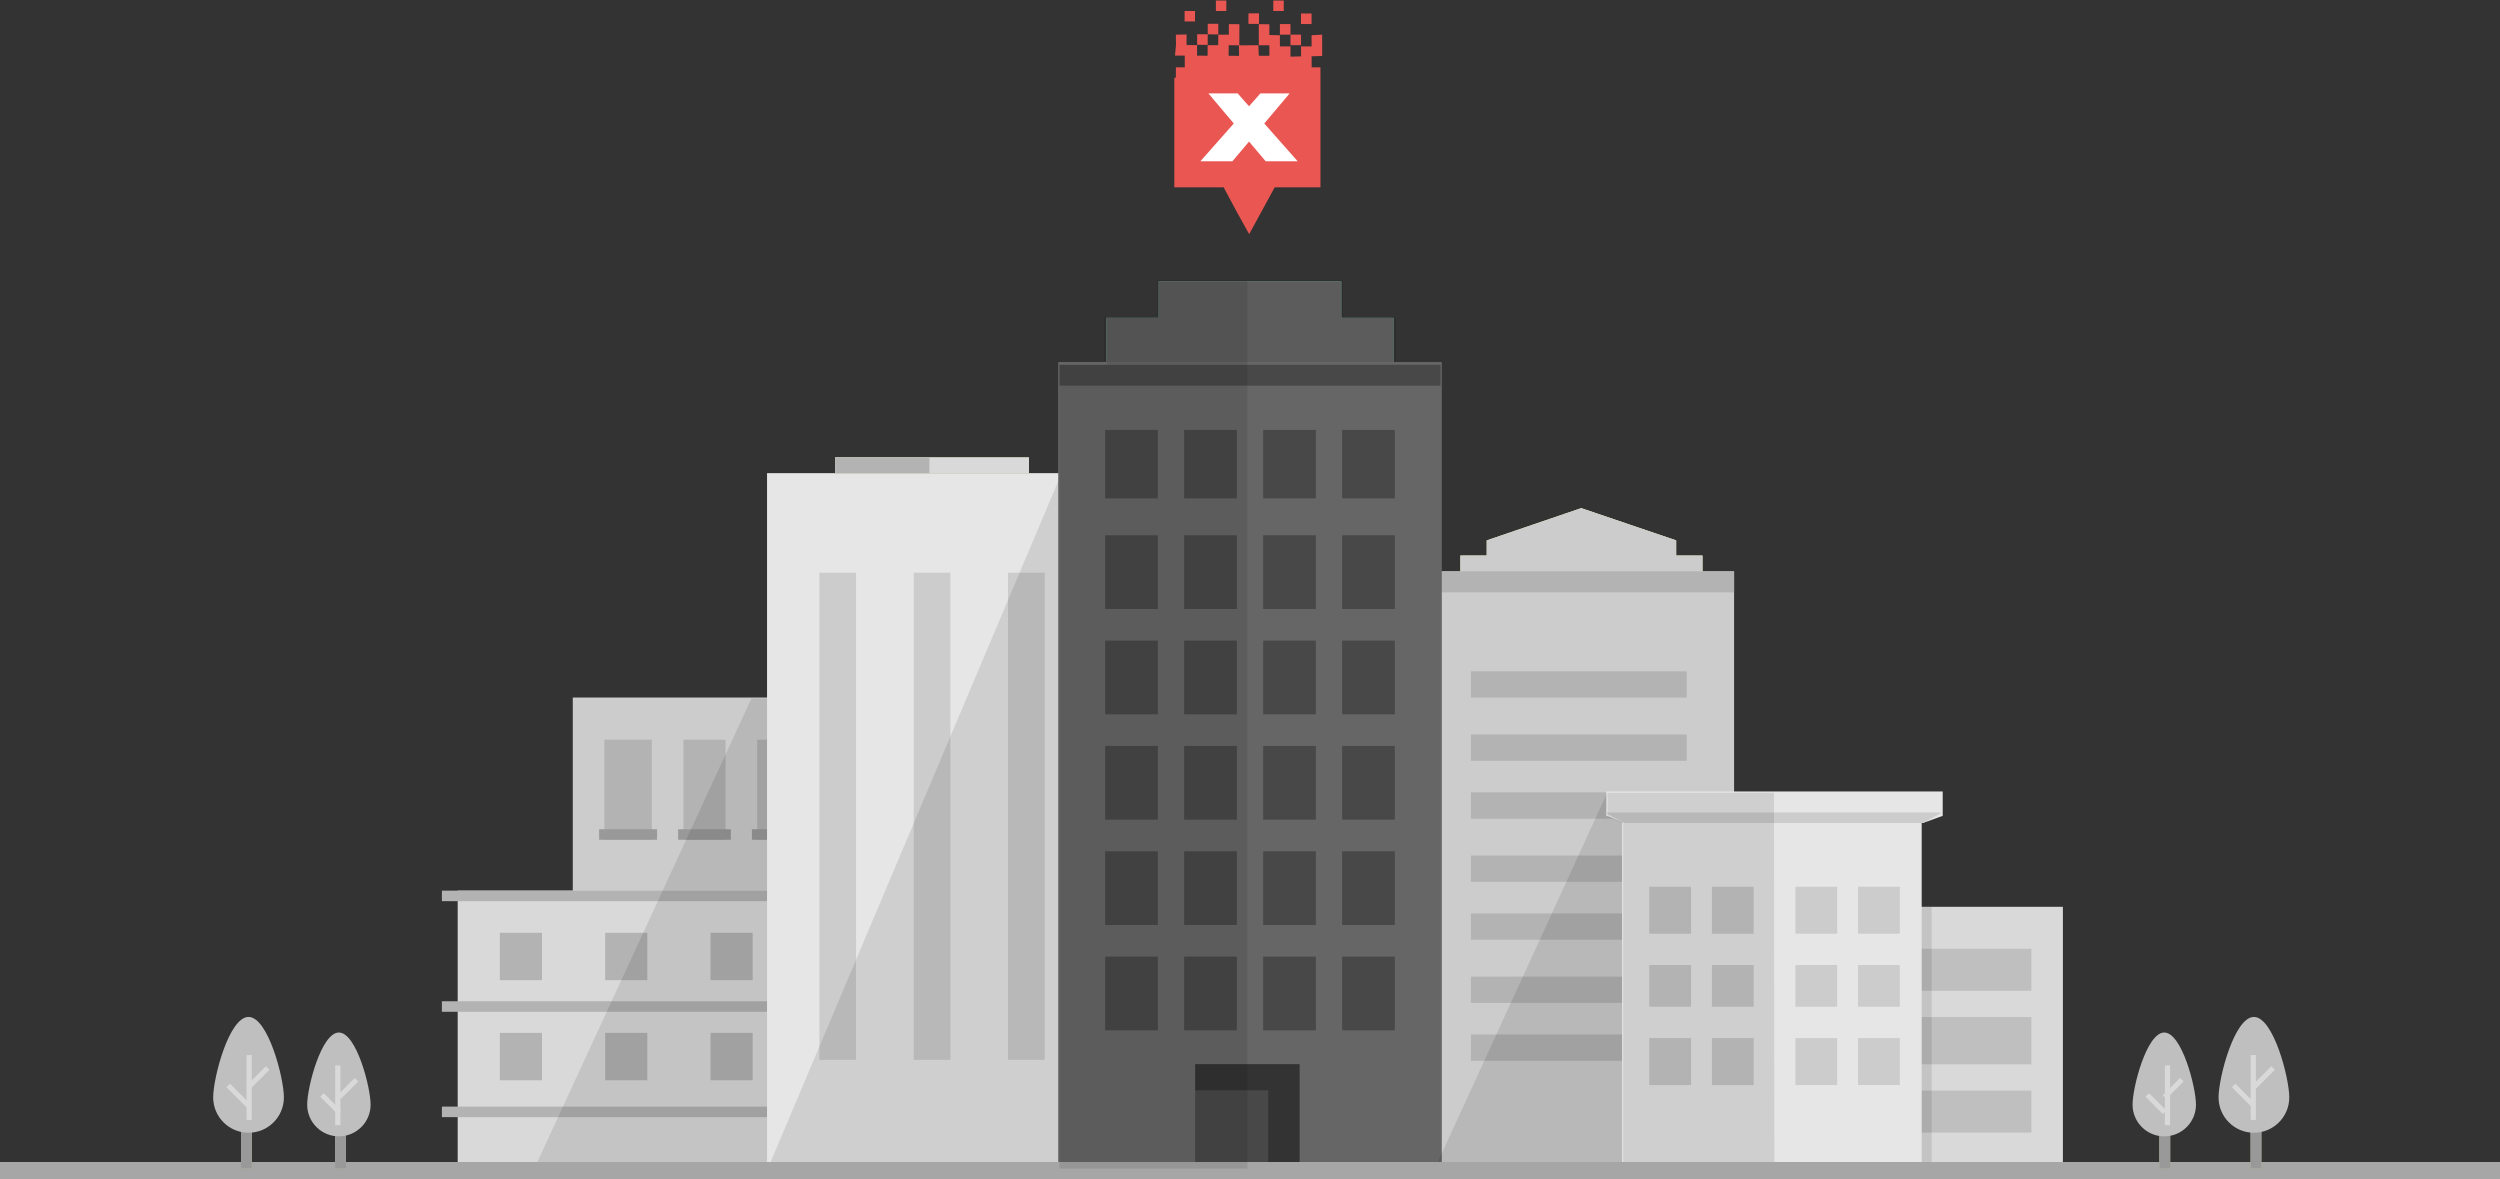 <?xml version="1.0" encoding="utf-8"?>
<!-- Generator: Adobe Illustrator 17.1.0, SVG Export Plug-In . SVG Version: 6.00 Build 0)  -->
<!DOCTYPE svg PUBLIC "-//W3C//DTD SVG 1.1//EN" "http://www.w3.org/Graphics/SVG/1.1/DTD/svg11.dtd">
<svg version="1.1" id="Layer_1" xmlns="http://www.w3.org/2000/svg" xmlns:xlink="http://www.w3.org/1999/xlink" x="0px" y="0px"
	 viewBox="0 0 479 225.895" enable-background="new 0 0 479 225.895" xml:space="preserve">
<rect x="0" y="0" width="479" height="225.895" fill="#333333" stroke="none"/>
<g>
	<rect x="109.745" y="133.645" fill="#CCCCCC" width="54.509" height="53.5"/>
	<rect x="115.802" y="141.721" fill="#B3B3B3" width="9.085" height="19.179"/>
	<rect x="114.792" y="158.881" fill="#999999" width="11.104" height="2.019"/>
	<rect x="130.943" y="141.721" fill="#B3B3B3" width="8.075" height="19.179"/>
	<rect x="129.934" y="158.881" fill="#999999" width="10.094" height="2.019"/>
	<rect x="145.075" y="141.721" fill="#B3B3B3" width="9.085" height="19.179"/>
	<rect x="144.066" y="158.881" fill="#999999" width="11.104" height="2.019"/>
</g>
<g>
	<rect x="102.833" y="172.664" opacity="0.5" fill="#D9D9D9" width="27.25" height="10.093"/>
	<path opacity="0.2" fill="#999999" d="M157.333,174.682v-2.019H94.19c1.859,19.176,0.848,32.296-0.222,52.481h60.337v-9.083h3.028
		v-2.019h-3.028v-18.167h3.028v-2.019h-3.028v-19.176H157.333z"/>
	<rect x="87.694" y="170.645" fill="#D9D9D9" width="64.593" height="54.5"/>
	<rect x="84.667" y="191.84" fill="#B3B3B3" width="70.648" height="2.019"/>
	<rect x="84.667" y="170.645" fill="#B3B3B3" width="70.648" height="2.019"/>
	<rect x="84.667" y="212.025" fill="#B3B3B3" width="70.648" height="2.019"/>
	<rect x="115.954" y="178.719" fill="#B3B3B3" width="8.074" height="9.083"/>
	<rect x="95.769" y="178.719" fill="#B3B3B3" width="8.074" height="9.083"/>
	<rect x="136.139" y="178.719" fill="#B3B3B3" width="8.074" height="9.083"/>
	<rect x="115.954" y="197.895" fill="#B3B3B3" width="8.074" height="9.083"/>
	<rect x="95.769" y="197.895" fill="#B3B3B3" width="8.074" height="9.083"/>
	<rect x="136.139" y="197.895" fill="#B3B3B3" width="8.074" height="9.083"/>
</g>
<g>
	<g>
		<polygon opacity="0.1" points="207.187,133.814 143.977,133.814 102.265,224.145 207.187,224.145 		"/>
		<rect x="146.966" y="90.656" fill="#E6E6E6" width="63.232" height="133.489"/>
		<g>
			<rect x="175.069" y="109.726" fill="#CCCCCC" width="7.026" height="93.342"/>
			<rect x="157.003" y="109.726" fill="#CCCCCC" width="7.026" height="93.342"/>
			<rect x="193.135" y="109.726" fill="#CCCCCC" width="7.026" height="93.342"/>
		</g>
		<polygon opacity="0.1" points="203.172,91.217 203.172,224.145 147.014,224.145 		"/>
	</g>
	<rect x="160.014" y="87.645" fill="#F1F0AF" width="37.136" height="3.011"/>
	<rect x="160.014" y="87.645" fill="#D9D9D9" width="37.136" height="3.011"/>
	<rect x="160.014" y="87.645" fill="#B3B3B3" width="18.066" height="3.011"/>
</g>
<g>
	<polygon fill="#EA5752" points="251.31,12.895 251.307,10.785 253.329,10.726 253.326,8.675 253.322,6.639 251.3,6.754 
		251.303,8.895 249.28,8.895 249.284,10.798 247.261,10.859 247.258,8.895 245.228,8.895 245.231,6.757 243.209,6.702 
		243.205,4.649 241.182,4.638 241.186,6.653 241.189,8.672 243.212,8.667 243.216,10.689 241.193,10.692 241.106,8.669 239,8.672 
		239,8.685 237.372,8.678 237.405,10.701 235.403,10.692 235.422,8.669 237.45,8.678 237.461,6.655 237.471,4.633 235.449,4.624 
		235.441,6.647 233.418,6.638 233.41,8.661 231.387,8.652 231.378,10.675 229.356,10.666 229.364,8.644 227.341,8.635 227.35,6.612 
		225.301,6.639 225.319,8.626 225.131,10.649 227,10.653 227,12.895 225.302,12.895 225.293,14.895 225,14.895 225,35.895 
		234.457,35.895 236.85,40.375 239.342,44.861 241.835,40.291 244.228,35.895 253,35.895 253,12.895 	"/>
	<rect x="229.368" y="6.625" transform="matrix(1 0.004 -0.004 1 0.035 -0.979)" fill="#EA5752" width="2.023" height="2.023"/>
	<rect x="231.4" y="4.611" transform="matrix(1 0.004 -0.004 1 0.026 -0.978)" fill="#EA5752" width="2.023" height="2.023"/>
	<rect x="239.201" y="2.557" fill="#EA5752" width="2.023" height="2.023"/>
	<rect x="247.256" y="6.634" fill="#EA5752" width="2.023" height="2.023"/>
	<rect x="245.23" y="4.614" fill="#EA5752" width="2.023" height="2.023"/>
	<rect x="249.271" y="2.585" fill="#EA5752" width="2.023" height="2.023"/>
	<rect x="226.965" y="2.105" fill="#EA5752" width="2" height="2"/>
	<rect x="232.965" y="0.105" fill="#EA5752" width="2" height="2"/>
	<rect x="243.965" y="0.105" fill="#EA5752" width="2" height="2"/>
</g>
<g>
	<polygon fill="#F1F0AF" points="302.964,97.357 284.852,103.539 284.852,111.044 321.157,109.026 321.157,103.539 	"/>
	<rect x="279.809" y="106.437" fill="#F1F0AF" width="46.39" height="8.068"/>
	<polygon fill="#CCCCCC" points="321.157,106.437 321.157,103.539 302.964,97.357 284.852,103.539 284.852,106.437 279.809,106.437 
		279.809,114.505 326.199,114.505 326.199,106.437 	"/>
	<rect x="272.75" y="109.463" fill="#CCCCCC" width="59.5" height="114.966"/>
	<rect x="272.75" y="109.463" fill="#B3B3B3" width="59.5" height="4.034"/>
	<rect x="281.826" y="128.624" fill="#B3B3B3" width="41.347" height="5.042"/>
	<rect x="281.826" y="140.726" fill="#B3B3B3" width="41.347" height="5.042"/>
	<rect x="281.826" y="151.819" fill="#B3B3B3" width="41.347" height="5.042"/>
	<rect x="281.826" y="163.921" fill="#B3B3B3" width="41.347" height="5.042"/>
	<rect x="281.826" y="175.014" fill="#B3B3B3" width="41.347" height="5.042"/>
	<rect x="281.826" y="187.115" fill="#B3B3B3" width="41.347" height="5.042"/>
	<rect x="281.826" y="198.209" fill="#B3B3B3" width="41.347" height="5.042"/>
</g>
<rect x="222" y="53.895" fill="#6DC5A7" width="35" height="14"/>
<rect x="212" y="60.895" fill="#6DC5A7" width="55" height="21"/>
<polygon fill="#666666" points="257,60.895 257,53.895 222,53.895 222,60.895 212,60.895 212,81.895 267,81.895 267,60.895 "/>
<polygon opacity="0.1" points="257.312,60.77 257.312,53.645 221.688,53.645 221.688,60.77 211.509,60.77 211.509,82.145 
	267.491,82.145 267.491,60.77 "/>
<rect x="202.75" y="69.368" fill="#666666" width="73.5" height="155.055"/>
<rect x="203" y="69.895" opacity="0.3" fill="#010101" width="73" height="4"/>
<g opacity="0.3">
	<rect x="226.886" y="102.559" fill="#010101" width="10.091" height="14.127"/>
	<rect x="211.75" y="102.559" fill="#010101" width="10.091" height="14.127"/>
	<rect x="242.023" y="102.559" fill="#010101" width="10.091" height="14.127"/>
	<rect x="257.159" y="102.559" fill="#010101" width="10.091" height="14.127"/>
	<rect x="226.886" y="122.741" fill="#010101" width="10.091" height="14.127"/>
	<rect x="211.75" y="122.741" fill="#010101" width="10.091" height="14.127"/>
	<rect x="242.023" y="122.741" fill="#010101" width="10.091" height="14.127"/>
	<rect x="257.159" y="122.741" fill="#010101" width="10.091" height="14.127"/>
	<rect x="226.886" y="82.377" fill="#010101" width="10.091" height="13.118"/>
	<rect x="211.75" y="82.377" fill="#010101" width="10.091" height="13.118"/>
	<rect x="242.023" y="82.377" fill="#010101" width="10.091" height="13.118"/>
	<rect x="257.159" y="82.377" fill="#010101" width="10.091" height="13.118"/>
	<rect x="226.886" y="142.922" fill="#010101" width="10.091" height="14.127"/>
	<rect x="211.75" y="142.922" fill="#010101" width="10.091" height="14.127"/>
	<rect x="242.023" y="142.922" fill="#010101" width="10.091" height="14.127"/>
	<rect x="257.159" y="142.922" fill="#010101" width="10.091" height="14.127"/>
	<rect x="226.886" y="163.104" fill="#010101" width="10.091" height="14.127"/>
	<rect x="211.75" y="163.104" fill="#010101" width="10.091" height="14.127"/>
	<rect x="242.023" y="163.104" fill="#010101" width="10.091" height="14.127"/>
	<rect x="257.159" y="163.104" fill="#010101" width="10.091" height="14.127"/>
	<rect x="226.886" y="183.286" fill="#010101" width="10.091" height="14.127"/>
	<rect x="211.75" y="183.286" fill="#010101" width="10.091" height="14.127"/>
	<rect x="242.023" y="183.286" fill="#010101" width="10.091" height="14.127"/>
	<rect x="257.159" y="183.286" fill="#010101" width="10.091" height="14.127"/>
</g>
<g opacity="0.3">
	<rect x="229" y="203.895" width="20" height="20"/>
</g>
<g opacity="0.3">
	<polygon points="243,223.895 249,223.895 249,203.895 229,203.895 229,208.895 243,208.895 	"/>
</g>
<rect x="217" y="78.545" fill="none" stroke="#666666" stroke-width="2" stroke-miterlimit="10" width="0" height="120.235"/>
<rect x="232" y="78.545" fill="none" stroke="#666666" stroke-width="2" stroke-miterlimit="10" width="0" height="120.235"/>
<rect x="247" y="78.545" fill="none" stroke="#666666" stroke-width="2" stroke-miterlimit="10" width="0" height="120.235"/>
<rect x="262" y="78.545" fill="none" stroke="#666666" stroke-width="2" stroke-miterlimit="10" width="0" height="120.235"/>
<polygon opacity="0.1" points="338.002,154.176 307.763,152.285 274.454,224.894 338.079,225.895 "/>
<g>
	<rect x="364.061" y="173.743" fill="#D9D9D9" width="31.189" height="49.299"/>
	<rect x="359.03" y="181.791" fill="#BFBFBF" width="30.183" height="8.049"/>
	<rect x="359.03" y="194.871" fill="#BFBFBF" width="30.183" height="9.055"/>
	<rect x="359.03" y="208.956" fill="#BFBFBF" width="30.183" height="8.049"/>
	<rect x="312.75" y="173.743" opacity="0.1" width="57.348" height="50.305"/>
</g>
<g>
	<rect x="310.799" y="155.673" fill="#E6E6E6" width="57.396" height="68.472"/>
	<polygon fill="#E6E6E6" points="372.223,151.645 307.779,151.645 307.779,156.318 311.183,157.687 368.433,157.687 
		372.223,156.318 	"/>
	<polygon fill="#CCCCCC" points="307.54,155.673 311.183,157.687 368.433,157.687 372.076,155.673 	"/>
</g>
<polygon opacity="0.1" points="339.893,151.895 308,151.895 308,156.536 311.273,157.895 311,157.895 311,223.895 339.97,223.895 
	"/>
<line fill="none" stroke="#A6A6A6" stroke-width="3.5" stroke-miterlimit="10" x1="-0.25" y1="224.395" x2="479.25" y2="224.395"/>
<g>
	<polygon fill="#FFFFFF" points="231.531,17.895 237.141,17.895 248.628,30.895 242.495,30.895 	"/>
	<polygon fill="#FFFFFF" points="247.098,17.895 241.489,17.895 230.001,30.895 236.134,30.895 	"/>
</g>
<g>
	<rect x="431.211" y="209.396" fill="#B4C295" width="2.071" height="14.499"/>
	<rect x="431.211" y="209.396" fill="#999999" width="2.071" height="14.499"/>
	<path fill="#BFBFBF" d="M438.623,210.26c0,3.74-3.033,6.772-6.775,6.772c-3.742,0-6.775-3.032-6.775-6.772
		s3.033-15.413,6.775-15.413C435.59,194.847,438.623,206.52,438.623,210.26z"/>
	<line fill="none" stroke="#D9D9D9" stroke-miterlimit="10" x1="431.729" y1="214.574" x2="431.729" y2="202.146"/>
	
		<line fill="none" stroke="#D9D9D9" stroke-width="0.96" stroke-miterlimit="10" x1="431.74" y1="208.408" x2="435.521" y2="204.627"/>
	
		<line fill="none" stroke="#D9D9D9" stroke-width="0.96" stroke-miterlimit="10" x1="431.74" y1="211.755" x2="427.958" y2="207.974"/>
	<g>
		<rect x="413.731" y="211.416" fill="#B4C295" width="2.08" height="12.479"/>
		<rect x="413.731" y="211.416" fill="#999999" width="2.08" height="12.479"/>
		<path fill="#BFBFBF" d="M420.748,211.653c0,3.354-2.72,6.073-6.076,6.073c-3.356,0-6.076-2.719-6.076-6.073
			s2.72-13.823,6.076-13.823C418.028,197.83,420.748,208.299,420.748,211.653z"/>
		<line fill="none" stroke="#D9D9D9" stroke-miterlimit="10" x1="415.291" y1="215.576" x2="415.291" y2="204.137"/>
		
			<line fill="none" stroke="#D9D9D9" stroke-width="0.96" stroke-miterlimit="10" x1="414.74" y1="210.18" x2="418.047" y2="206.873"/>
		
			<line fill="none" stroke="#D9D9D9" stroke-width="0.96" stroke-miterlimit="10" x1="414.74" y1="213.107" x2="411.433" y2="209.8"/>
	</g>
	<g>
		<rect x="64.205" y="211.416" fill="#B4C295" width="2.08" height="12.479"/>
		<rect x="46.184" y="209.396" fill="#B4C295" width="2.071" height="14.499"/>
		<rect x="64.205" y="211.416" fill="#999999" width="2.08" height="12.479"/>
		<rect x="46.184" y="209.396" fill="#999999" width="2.071" height="14.499"/>
		<path fill="#BFBFBF" d="M71.007,211.653c0,3.354-2.72,6.073-6.076,6.073c-3.356,0-6.076-2.719-6.076-6.073
			s2.72-13.823,6.076-13.823C68.286,197.83,71.007,208.299,71.007,211.653z"/>
		<path fill="#BFBFBF" d="M54.394,210.26c0,3.74-3.033,6.772-6.775,6.772c-3.742,0-6.775-3.032-6.775-6.772
			s3.033-15.413,6.775-15.413C51.36,194.847,54.394,206.52,54.394,210.26z"/>
		<line fill="none" stroke="#D9D9D9" stroke-miterlimit="10" x1="47.737" y1="214.574" x2="47.737" y2="202.146"/>
		
			<line fill="none" stroke="#D9D9D9" stroke-width="0.96" stroke-miterlimit="10" x1="47.51" y1="208.408" x2="51.292" y2="204.627"/>
		
			<line fill="none" stroke="#D9D9D9" stroke-width="0.96" stroke-miterlimit="10" x1="47.51" y1="211.755" x2="43.729" y2="207.974"/>
		<line fill="none" stroke="#D9D9D9" stroke-miterlimit="10" x1="64.725" y1="215.576" x2="64.725" y2="204.137"/>
		
			<line fill="none" stroke="#D9D9D9" stroke-width="0.96" stroke-miterlimit="10" x1="64.998" y1="210.18" x2="68.305" y2="206.873"/>
		
			<line fill="none" stroke="#D9D9D9" stroke-width="0.96" stroke-miterlimit="10" x1="64.998" y1="213.107" x2="61.692" y2="209.8"/>
	</g>
</g>
<polygon opacity="0.1" points="239,53.895 222,53.895 222,60.895 212,60.895 212,69.895 203,69.895 203,223.895 239,223.895 "/>
<g>
	<rect x="328" y="184.895" fill="#B3B3B3" width="8" height="8"/>
	<rect x="316" y="184.895" fill="#B3B3B3" width="8" height="8"/>
	<rect x="344" y="184.895" fill="#CCCCCC" width="8" height="8"/>
	<rect x="356" y="184.895" fill="#CCCCCC" width="8" height="8"/>
	<rect x="328" y="198.895" fill="#B3B3B3" width="8" height="9"/>
	<rect x="316" y="198.895" fill="#B3B3B3" width="8" height="9"/>
	<rect x="344" y="198.895" fill="#CCCCCC" width="8" height="9"/>
	<rect x="356" y="198.895" fill="#CCCCCC" width="8" height="9"/>
	<rect x="328" y="169.895" fill="#B3B3B3" width="8" height="9"/>
	<rect x="316" y="169.895" fill="#B3B3B3" width="8" height="9"/>
	<rect x="344" y="169.895" fill="#CCCCCC" width="8" height="9"/>
	<rect x="356" y="169.895" fill="#CCCCCC" width="8" height="9"/>
</g>
</svg>
